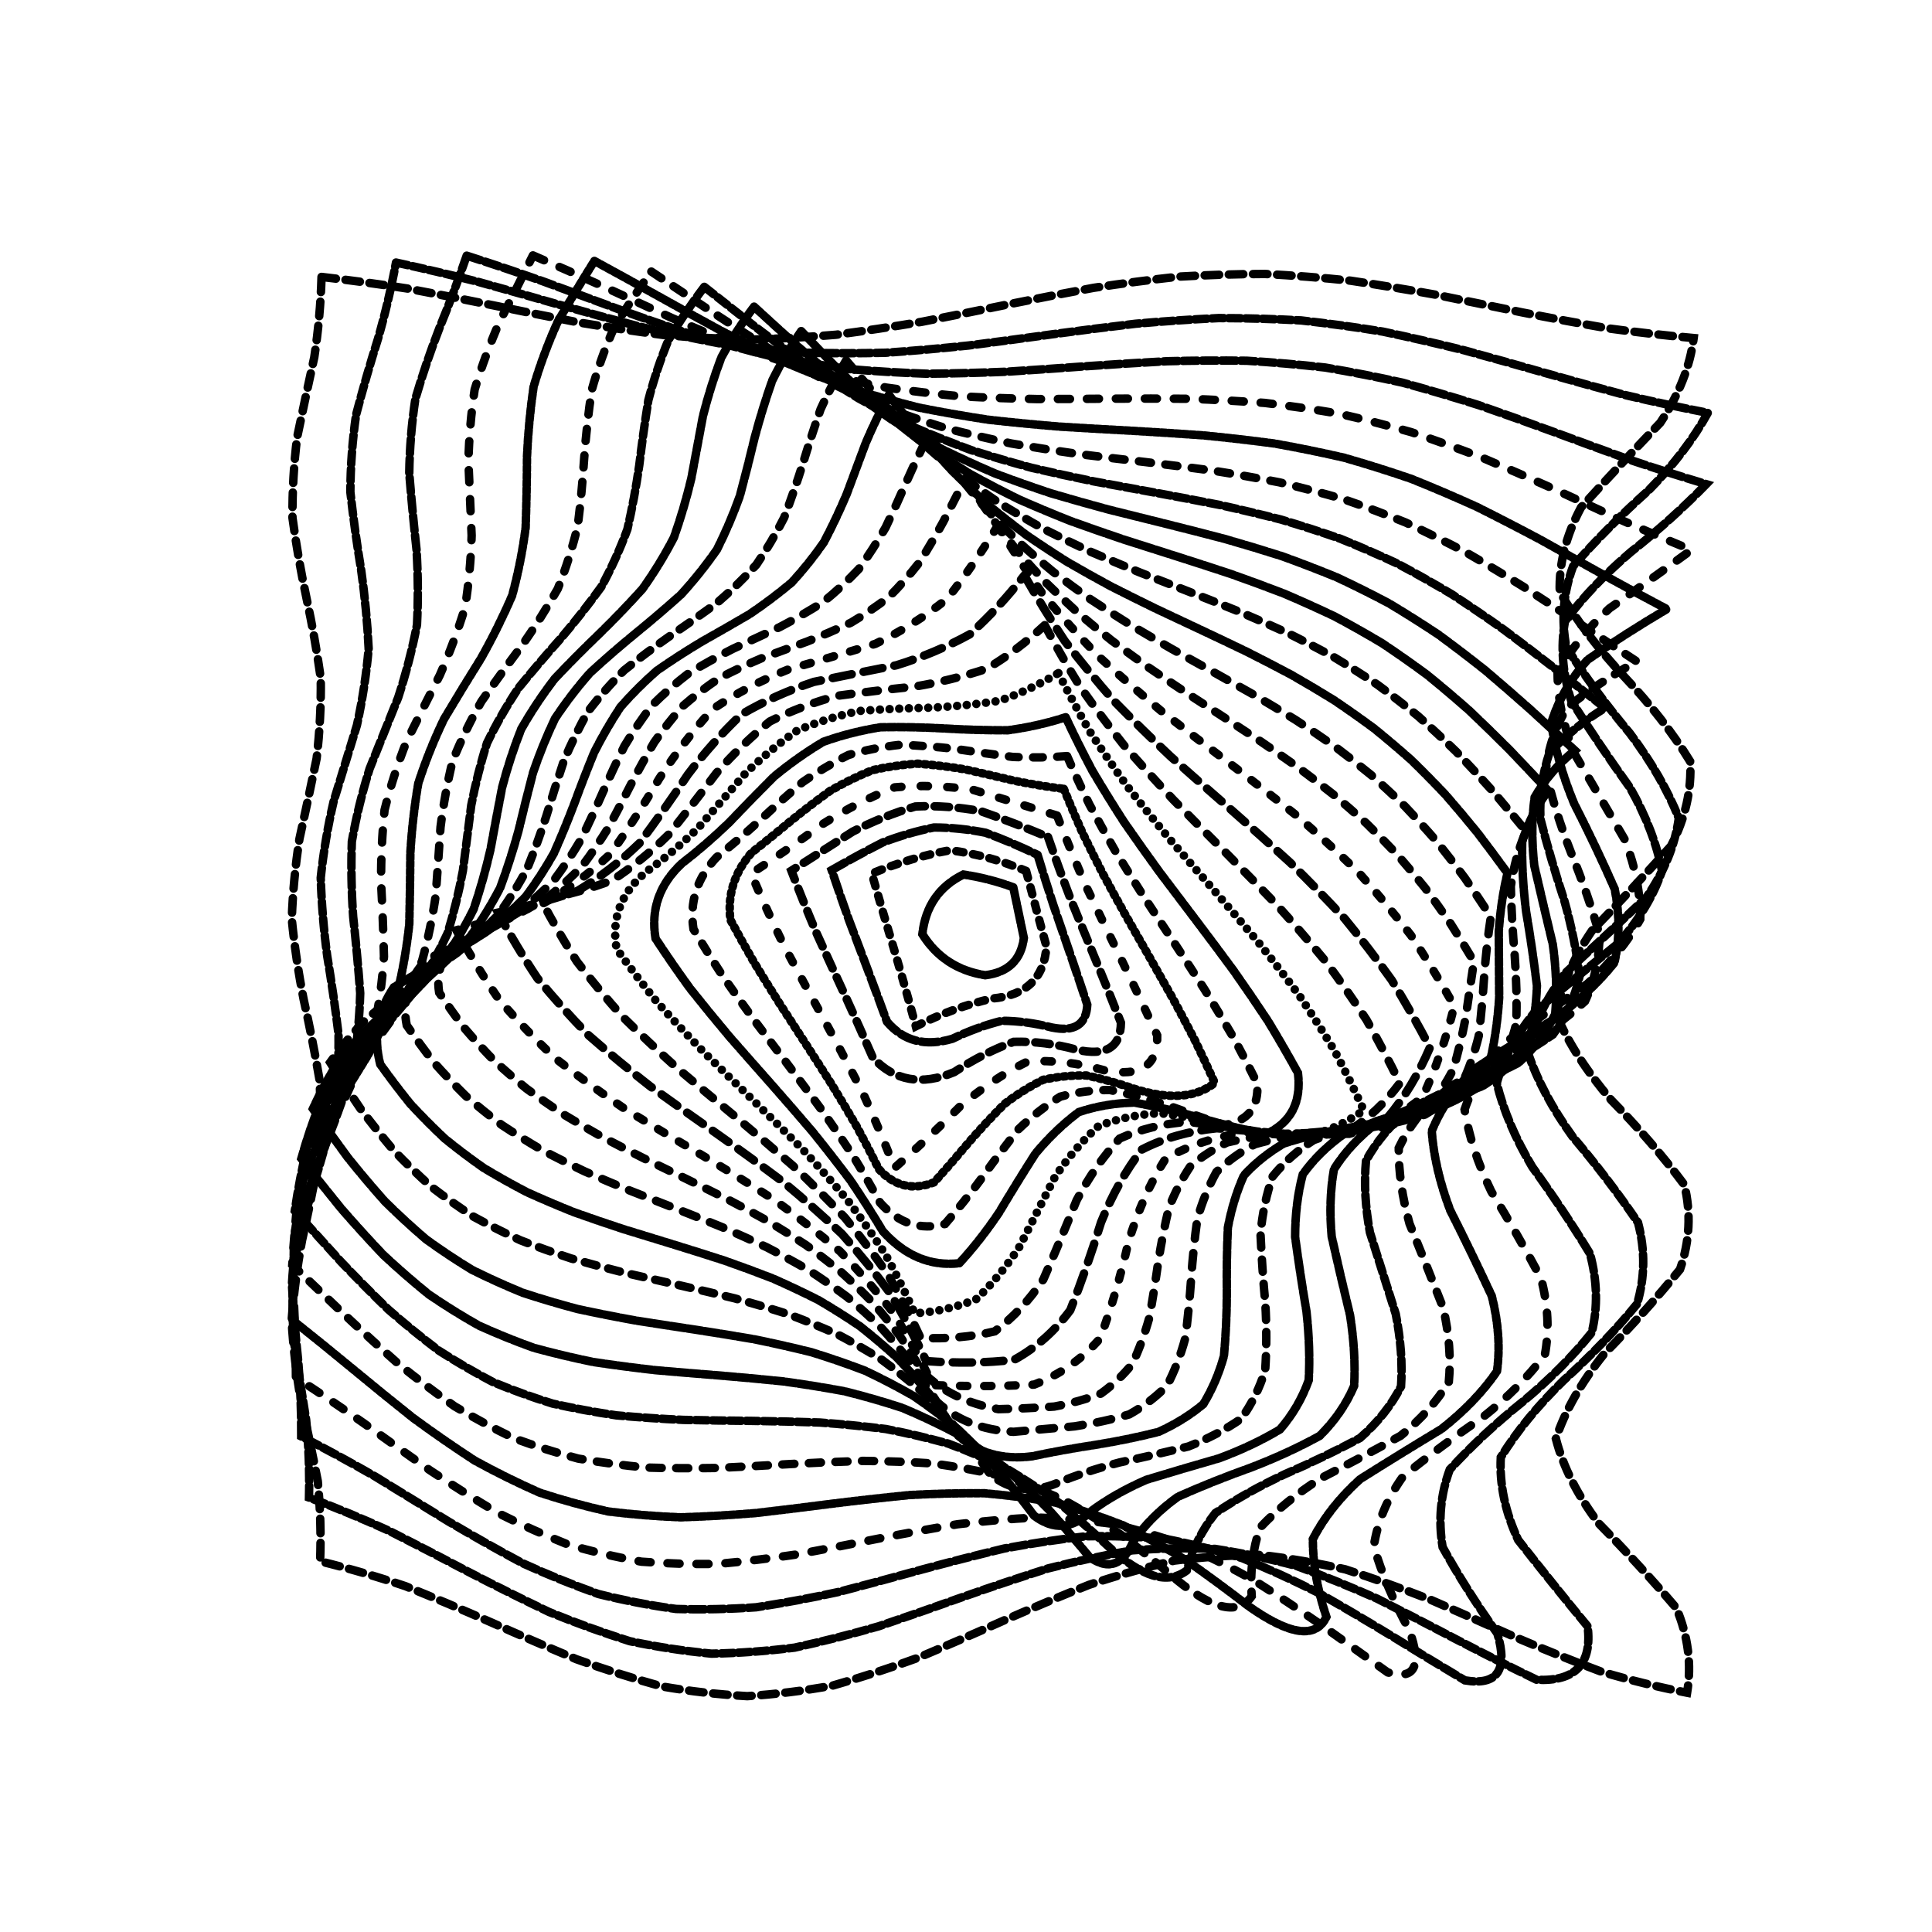 <svg xmlns="http://www.w3.org/2000/svg" version="1.1" xmlns:xlink="http://www.w3.org/1999/xlink" xmlns:svgjs="http://svgjs.dev/svgjs" viewBox="0 0 800 800"><defs><linearGradient x1="50%" y1="0%" x2="50%" y2="100%" id="ccchaos-grad"><stop stop-color="hsl(230, 55%, 50%)" stop-opacity="1" offset="0%"></stop><stop stop-color="hsl(230, 55%, 70%)" stop-opacity="1" offset="100%"></stop></linearGradient></defs><g stroke-width="3.5" stroke="url(#ccchaos-grad)" fill="none" stroke-linecap="round"><path d="M133.14 114.67Q150.89 116.7 168.65 119.47 186.4 122.79 204.16 126.42 221.91 130.09 239.67 133.53 257.42 136.5 275.18 138.77 292.93 140.19 310.69 140.65 328.45 140.1 346.2 138.61 363.96 136.26 381.71 133.25 399.47 129.77 417.22 126.09 434.98 122.48 452.73 119.2 470.49 116.49 488.24 114.54 506 113.5 523.75 113.44 541.51 114.37 559.27 116.23 577.02 118.86 594.78 122.09 612.53 125.68 630.29 129.36 648.04 132.87 665.8 135.96 683.55 138.38 701.31 139.98 699.11 157.51 687.5 175.04 670.68 192.57 654.69 210.1 645.29 227.63 645.86 245.16 656.2 262.69 672.59 280.22 689.12 297.75 699.85 315.27 700.91 332.8 691.92 350.33 676.12 367.86 659.19 385.39 647.23 402.92 644.55 420.45 652.11 437.98 667.18 455.51 684.35 473.04 697.43 490.57 701.71 508.1 695.66 525.63 681.45 543.15 664.19 560.68 650.1 578.21 644.26 595.74 648.76 613.27 661.98 630.8 679.17 648.33 694.14 665.86 701.49 683.39 698.59 700.92 680.9 697.48 663.21 692.26 645.52 685.64 627.83 678.09 610.14 670.17 592.46 662.46 574.77 655.51 557.08 649.84 539.39 645.86 521.7 643.86 504.01 643.98 486.32 646.21 468.63 650.4 450.95 656.24 433.26 663.29 415.57 671.06 397.88 678.96 380.19 686.43 362.5 692.92 344.81 697.96 327.12 701.18 309.43 702.34 291.75 701.36 274.06 698.32 256.37 693.43 238.68 687.05 220.99 679.64 203.3 671.75 185.61 663.95 167.92 656.81 150.24 650.85 132.55 646.51 133.18 629.89 131.58 613.27 128.33 596.65 124.61 580.03 121.74 563.41 120.76 546.79 122.03 530.17 125.08 513.55 128.83 496.93 131.91 480.31 133.22 463.69 132.3 447.07 129.46 430.45 125.73 413.83 122.46 397.21 120.82 380.59 121.41 363.97 124 347.35 127.67 330.73 131.1 314.11 133.05 297.49 132.82 280.87 130.49 264.25 126.91 247.63 123.35 231.01 121.11 214.39 120.98 197.77 123.02 181.15 126.49 164.53 130.14 147.91 132.66 131.29 133.14 114.67" stroke-dasharray="6 4" transform="rotate(0, 400, 400)" opacity="0.05"></path><path d="M144.04 126.07Q161.11 128.52 178.18 131.57 195.25 135.03 212.32 138.65 229.38 142.19 246.45 145.41 263.52 148.1 280.59 150.08 297.66 151.21 314.73 151.41 331.8 150.67 348.87 149.05 365.94 146.65 383.01 143.62 400.08 140.19 417.15 136.57 434.22 133.02 451.29 129.77 468.36 127.04 485.43 125.01 502.5 123.83 519.57 123.57 536.64 124.24 553.71 125.81 570.78 128.17 587.85 131.16 604.92 134.57 621.99 138.18 639.06 141.75 656.13 145.03 673.2 147.8 690.27 149.87 682.55 166.7 668.14 183.52 651.85 200.35 639.11 217.17 634.17 234 638.68 250.82 651.14 267.65 667.38 284.47 682 301.3 690.11 318.12 689 334.94 679.06 351.77 663.58 368.59 647.75 385.42 636.83 402.24 634.48 419.07 641.47 435.89 655.48 452.72 671.82 469.54 685.06 486.37 690.77 503.19 687.04 520.02 675.13 536.84 659 553.67 644.04 570.49 635.23 587.32 635.52 604.14 644.81 620.96 660 637.79 676.02 654.61 680.57 677.69 656.53 678.18 639.45 671.35 622.37 663.93 605.29 656.41 588.21 649.3 571.13 643.09 554.05 638.18 536.97 634.91 519.89 633.5 502.81 634.04 485.73 636.51 468.65 640.73 451.57 646.41 434.49 653.18 417.41 660.58 400.33 668.11 383.25 675.26 366.17 681.54 349.09 686.55 332.01 689.93 314.93 691.46 297.85 691.04 280.77 688.69 263.69 684.58 246.61 678.98 229.53 672.26 212.45 664.89 195.37 657.36 178.29 650.17 161.21 643.81 144.13 638.72 143.39 622.7 140.68 606.68 136.91 590.66 133.33 574.64 131.14 558.62 131.07 542.6 133.15 526.58 136.67 510.55 140.47 494.53 143.28 478.51 144.15 462.49 142.81 446.47 139.69 430.45 135.84 414.43 132.54 398.41 130.9 382.39 131.45 366.37 134.02 350.35 137.75 334.33 141.4 318.31 143.74 302.29 144 286.27 142.09 270.25 138.65 254.23 134.82 238.21 131.89 222.19 130.82 206.17 131.99 190.15 134.99 174.13 138.82 158.11 142.22 142.09 144.04 126.07" stroke-dasharray="5 2" transform="rotate(4.04, 400, 400)" opacity="0.09"></path><path d="M153.96 137.85Q170.26 140.64 186.56 143.89 202.85 147.39 219.15 150.93 235.44 154.29 251.74 157.26 268.03 159.65 284.33 161.32 300.63 162.16 316.92 162.12 333.22 161.2 349.51 159.46 365.81 157 382.11 153.99 398.4 150.6 414.7 147.05 430.99 143.56 447.29 140.35 463.58 137.61 479.88 135.52 496.18 134.2 512.47 133.74 528.77 134.17 545.06 135.45 561.36 137.52 577.65 140.24 593.95 143.44 610.25 146.92 626.54 150.47 642.84 153.87 659.13 156.9 675.43 159.37 663.75 175.49 648.45 191.6 634.24 207.71 625.5 223.82 624.93 239.93 632.7 256.04 646.41 272.15 661.85 288.27 674.25 304.38 679.79 320.49 676.77 336.6 666.11 352.71 651.11 368.82 636.37 384.94 626.46 401.05 624.41 417.16 630.86 433.27 643.82 449.38 659.31 465.49 672.54 481.6 679.44 497.72 677.88 513.83 668.35 529.94 653.77 546.05 638.65 562.16 627.64 578.27 624.14 594.38 629.22 610.5 641.31 626.61 656.7 642.72 666.55 664.39 646.08 663.83 629.71 656.98 613.33 649.82 596.96 642.8 580.58 636.35 564.21 630.87 547.83 626.7 531.46 624.11 515.08 623.25 498.71 624.18 482.33 626.83 465.96 631.06 449.58 636.58 433.21 643.06 416.83 650.1 400.46 657.25 384.08 664.08 367.71 670.16 351.33 675.11 334.96 678.62 318.58 680.47 302.21 680.56 285.83 678.86 269.46 675.5 253.08 670.68 236.71 664.69 220.33 657.92 203.96 650.78 187.58 643.71 171.21 637.16 154.83 631.53 152.74 616.1 149.19 600.67 145.27 585.24 142.19 569.82 140.9 554.39 141.79 538.96 144.6 523.53 148.45 508.11 152.16 492.68 154.59 477.25 154.98 461.82 153.23 446.4 149.86 430.97 145.91 415.54 142.61 400.11 140.97 384.69 141.49 369.26 144.02 353.83 147.77 338.4 151.59 322.98 154.3 307.55 155.07 292.12 153.66 276.69 150.5 261.27 146.57 245.84 143.08 230.41 141.1 214.98 141.25 199.56 143.47 184.13 147.09 168.7 150.99 153.27 153.96 137.85" stroke-dasharray="6 2" transform="rotate(8.08, 400, 400)" opacity="0.13"></path><path d="M162.89 149.97Q178.35 153.01 193.8 156.37 209.26 159.85 224.72 163.25 240.17 166.38 255.63 169.06 271.09 171.13 286.54 172.49 302 173.04 317.46 172.76 332.91 171.67 348.37 169.83 363.83 167.34 379.28 164.34 394.74 161.01 410.2 157.53 425.66 154.12 441.11 150.95 456.57 148.21 472.03 146.06 487.48 144.62 502.94 143.97 518.4 144.15 533.85 145.16 549.31 146.92 564.77 149.34 580.22 152.29 595.68 155.59 611.14 159.06 626.59 162.5 642.05 165.7 657.51 168.5 643.78 183.89 629.41 199.28 618.47 214.68 614.05 230.07 617.42 245.46 627.62 260.85 641.75 276.24 655.81 291.64 665.81 307.03 668.91 322.42 664.24 337.81 653.12 353.2 638.69 368.6 625.07 383.99 616.1 399.38 614.34 414.77 620.27 430.16 632.23 445.56 646.81 460.95 659.89 476.34 667.75 491.73 668.16 507.12 661.01 522.52 648.32 537.91 633.7 553.3 621.29 568.69 614.61 584.08 615.55 599.48 623.85 614.87 637.16 630.26 649.72 650.62 632.16 649.32 616.57 642.6 600.98 635.83 585.39 629.38 569.8 623.62 554.21 618.88 538.62 615.43 523.04 613.47 507.45 613.12 491.86 614.38 476.27 617.19 460.68 621.4 445.09 626.75 429.5 632.94 413.91 639.62 398.32 646.41 382.74 652.91 367.15 658.77 351.56 663.64 335.97 667.24 320.38 669.38 304.79 669.92 289.2 668.83 273.61 666.19 258.02 662.13 242.44 656.9 226.85 650.78 211.26 644.14 195.67 637.34 180.08 630.78 164.49 624.84 161.29 610 157.3 595.16 153.65 580.32 151.37 565.48 151.11 550.64 152.95 535.8 156.36 520.96 160.37 506.12 163.85 491.28 165.81 476.44 165.7 461.6 163.54 446.76 159.96 431.92 155.95 417.08 152.67 402.24 151.04 387.4 151.52 372.56 153.99 357.72 157.73 342.88 161.68 328.04 164.74 313.2 166.02 298.37 165.17 283.53 162.43 268.69 158.57 253.85 154.69 239.01 151.89 224.17 150.96 209.33 152.17 194.49 155.18 179.65 159.12 164.81 162.89 149.97" stroke-dasharray="5 7" transform="rotate(12.12, 400, 400)" opacity="0.16"></path><path d="M170.95 162.41Q185.53 165.61 200.11 168.98 214.7 172.36 229.28 175.56 243.86 178.42 258.45 180.78 273.03 182.53 287.61 183.57 302.2 183.85 316.78 183.35 331.36 182.1 345.95 180.16 360.53 177.65 375.11 174.68 389.7 171.41 404.28 168.01 418.87 164.67 433.45 161.56 448.03 158.83 462.62 156.63 477.2 155.08 491.78 154.26 506.37 154.21 520.95 154.93 535.53 156.39 550.12 158.5 564.7 161.17 579.28 164.24 593.87 167.56 608.45 170.96 623.03 174.26 637.62 177.28 623.83 191.94 611.91 206.61 604.96 221.28 604.77 235.95 611.4 250.62 623.13 265.29 636.9 279.96 649.14 294.63 656.66 309.29 657.5 323.96 651.46 338.63 640.09 353.3 626.36 367.97 613.83 382.64 605.77 397.31 604.26 411.98 609.71 426.65 620.69 441.31 634.35 455.98 647.14 470.65 655.73 485.32 657.89 499.99 653.05 514.66 642.48 529.33 628.92 544 615.9 558.66 606.81 573.33 604 588 608.22 602.67 618.35 617.34 615.89 632.39 586.01 621.99 571.27 616.17 556.52 611.13 541.78 607.12 527.03 604.36 512.28 602.99 497.54 603.09 482.79 604.65 468.04 607.58 453.3 611.74 438.55 616.91 423.81 622.81 409.06 629.14 394.31 635.57 379.57 641.75 364.82 647.38 350.08 652.15 335.33 655.81 320.58 658.18 305.84 659.12 291.09 658.59 276.35 656.62 261.6 653.31 246.85 648.84 232.11 643.43 217.36 637.37 202.62 630.97 187.87 624.58 173.12 618.53 169.23 604.27 165.27 590.02 162.28 575.76 161.03 561.51 161.86 547.26 164.54 533 168.38 518.75 172.38 504.5 175.5 490.24 176.93 475.99 176.29 461.74 173.76 447.48 169.99 433.23 165.96 418.98 162.72 404.72 161.11 390.47 161.55 376.21 163.93 361.96 167.63 347.71 171.68 333.45 175.03 319.2 176.81 304.95 176.56 290.69 174.35 276.44 170.74 262.19 166.68 247.93 163.22 233.68 161.26 219.43 161.32 205.17 163.37 190.92 166.88 176.66 170.95 162.41" stroke-dasharray="2 1" transform="rotate(16.16, 400, 400)" opacity="0.20"></path><path d="M178.43 175.13Q192.14 178.38 205.84 181.69 219.55 184.89 233.26 187.84 246.97 190.38 260.68 192.41 274.39 193.83 288.1 194.56 301.81 194.57 315.52 193.87 329.22 192.47 342.93 190.46 356.64 187.93 370.35 185 384.06 181.8 397.77 178.49 411.48 175.24 425.19 172.18 438.9 169.47 452.61 167.24 466.31 165.6 480.02 164.61 493.73 164.34 507.44 164.79 521.15 165.94 534.86 167.73 548.57 170.09 562.28 172.89 575.99 176.01 589.69 179.3 603.4 182.59 617.11 185.74 605.05 199.68 596.65 213.63 593.91 227.57 597.49 241.52 606.52 255.46 618.88 269.4 631.61 283.35 641.71 297.29 646.77 311.24 645.59 325.18 638.46 339.13 627.06 353.07 614.1 367.02 602.66 380.96 595.45 394.9 594.19 408.85 599.17 422.79 609.22 436.74 621.94 450.68 634.32 464.63 643.41 478.57 647.07 492.52 644.42 506.46 636.08 520.4 624.05 534.35 611.18 548.29 600.51 562.24 594.59 576.18 594.82 590.13 601.14 604.07 597.47 618.1 569.47 608.37 555.6 603.22 541.72 598.9 527.84 595.6 513.97 593.49 500.09 592.67 486.21 593.17 472.33 594.97 458.46 598 444.58 602.09 430.7 607.06 416.83 612.67 402.95 618.66 389.07 624.73 375.19 630.6 361.32 635.99 347.44 640.64 333.56 644.33 319.69 646.88 305.81 648.18 291.93 648.16 278.05 646.81 264.18 644.22 250.3 640.49 236.42 635.81 222.54 630.4 208.67 624.52 194.79 618.45 180.91 612.47 176.83 598.8 173.38 585.14 171.38 571.47 171.31 557.8 173.18 544.14 176.55 530.47 180.62 516.8 184.42 503.13 187.05 489.47 187.89 475.8 186.74 462.13 183.86 448.47 179.95 434.8 175.93 421.13 172.76 407.46 171.18 393.8 171.58 380.13 173.86 366.46 177.47 352.8 181.57 339.13 185.17 325.46 187.43 311.8 187.8 298.13 186.2 284.46 183.01 270.79 178.98 257.13 175.08 243.46 172.22 229.79 171.1 216.13 171.96 202.46 174.61 188.79 178.43 175.13" stroke-dasharray="5 6" transform="rotate(20.2, 400, 400)" opacity="0.24"></path><path d="M185.74 188.06Q198.6 191.27 211.47 194.43 224.33 197.4 237.2 200.05 250.06 202.26 262.92 203.94 275.79 205.02 288.65 205.45 301.52 205.21 314.38 204.32 327.25 202.8 340.11 200.73 352.97 198.2 365.84 195.31 378.7 192.19 391.57 188.97 404.43 185.81 417.29 182.82 430.16 180.14 443.02 177.89 455.89 176.16 468.75 175.03 481.62 174.55 494.48 174.73 507.34 175.58 520.21 177.05 533.07 179.08 545.94 181.58 558.8 184.44 571.67 187.55 584.53 190.76 597.39 193.94 588.4 207.16 584.06 220.38 585.31 233.6 591.89 246.82 602.38 260.04 614.51 273.26 625.66 286.48 633.44 299.71 636.16 312.93 633.23 326.15 625.29 339.37 614.05 352.59 601.94 365.81 591.56 379.03 585.16 392.25 584.12 405.48 588.66 418.7 597.8 431.92 609.58 445.14 621.44 458.36 630.83 471.58 635.73 484.8 635.08 498.02 629.01 511.25 618.85 524.47 606.77 537.69 595.39 550.91 587.16 564.13 583.85 577.35 586.19 590.57 579.13 603.84 552.6 595.01 539.59 590.55 526.57 586.94 513.56 584.32 500.54 582.82 487.53 582.49 474.51 583.35 461.5 585.36 448.48 588.44 435.47 592.44 422.45 597.21 409.44 602.53 396.43 608.18 383.41 613.9 370.4 619.45 357.38 624.6 344.37 629.11 331.35 632.8 318.34 635.5 305.32 637.1 292.31 637.52 279.29 636.76 266.28 634.83 253.27 631.84 240.25 627.89 227.24 623.18 214.22 617.89 201.21 612.27 188.19 606.54 184.48 593.46 181.95 580.39 181.16 567.31 182.28 554.23 185.06 541.15 188.9 528.08 192.98 515 196.42 501.92 198.47 488.84 198.69 475.77 197.03 462.69 193.86 449.61 189.85 436.53 185.88 423.45 182.79 410.38 181.25 397.3 181.61 384.22 183.77 371.14 187.27 358.07 191.37 344.99 195.16 331.91 197.84 318.83 198.83 305.76 197.91 292.68 195.29 279.6 191.52 266.52 187.42 253.44 183.88 240.37 181.66 227.29 181.23 214.21 182.7 201.13 185.74 188.06" stroke-dasharray="5 2" transform="rotate(24.24, 400, 400)" opacity="0.28"></path><path d="M193.36 201.14Q205.44 204.22 217.51 207.16 229.58 209.84 241.66 212.16 253.73 214.01 265.8 215.34 277.88 216.1 289.95 216.24 302.02 215.76 314.1 214.69 326.17 213.07 338.24 210.96 350.32 208.43 362.39 205.6 374.46 202.57 386.53 199.45 398.61 196.38 410.68 193.47 422.75 190.83 434.83 188.57 446.9 186.78 458.97 185.52 471.05 184.84 483.12 184.78 495.19 185.33 507.27 186.47 519.34 188.16 531.41 190.33 543.49 192.9 555.56 195.77 567.63 198.81 579.7 201.93 574.55 214.43 574.27 226.93 578.9 239.43 587.55 251.93 598.53 264.44 609.7 276.94 618.88 289.44 624.28 301.94 624.84 314.44 620.46 326.94 611.99 339.44 601.09 351.95 589.87 364.45 580.53 376.95 574.89 389.45 574.05 401.95 578.17 414.45 586.45 426.95 597.28 439.45 608.53 451.96 618.03 464.46 623.91 476.96 625.03 489.46 621.16 501.96 613.08 514.46 602.34 526.96 591.05 539.47 581.4 551.97 575.29 564.47 573.89 576.97 575.35 593.03 561.01 591.32 548.83 586.37 536.64 581.94 524.45 578.19 512.27 575.27 500.08 573.29 487.89 572.34 475.71 572.45 463.52 573.62 451.33 575.79 439.15 578.9 426.96 582.8 414.77 587.36 402.58 592.39 390.4 597.7 378.21 603.08 366.02 608.32 353.84 613.21 341.65 617.57 329.46 621.22 317.28 624.03 305.09 625.87 292.9 626.69 280.72 626.45 268.53 625.15 256.34 622.85 244.16 619.64 231.97 615.64 219.78 611.02 207.6 605.94 195.41 600.61 192.57 588.13 191.27 575.64 191.77 563.16 193.98 550.68 197.45 538.19 201.52 525.71 205.39 513.23 208.3 500.74 209.69 488.26 209.29 475.78 207.17 463.29 203.75 450.81 199.7 438.33 195.8 425.84 192.81 413.36 191.33 400.88 191.63 388.39 193.66 375.91 197.03 363.42 201.07 350.94 205 338.46 208.05 325.97 209.63 313.49 209.42 301.01 207.48 288.52 204.17 276.04 200.15 263.56 196.19 251.07 193.07 238.59 191.4 226.11 191.51 213.62 193.36 201.14" stroke-dasharray="4 1" transform="rotate(28.28, 400, 400)" opacity="0.32"></path><path d="M201.78 214.31Q213.13 217.18 224.48 219.83 235.83 222.18 247.18 224.13 258.53 225.63 269.88 226.61 281.23 227.04 292.58 226.91 303.93 226.22 315.28 225 326.63 223.29 337.98 221.15 349.32 218.65 360.67 215.88 372.02 212.94 383.37 209.94 394.72 206.97 406.07 204.14 417.42 201.55 428.77 199.29 440.12 197.45 451.47 196.07 462.82 195.22 474.17 194.93 485.52 195.2 496.87 196.02 508.22 197.36 519.57 199.19 530.92 201.43 542.27 204 553.62 206.82 564.97 209.78 563.83 221.57 567.11 233.36 574.23 245.14 583.93 256.93 594.52 268.72 604.15 280.5 611.11 292.29 614.2 304.08 612.87 315.86 607.35 327.65 598.61 339.44 588.19 351.22 577.91 363.01 569.57 374.8 564.64 386.58 563.98 398.37 567.7 410.16 575.16 421.95 585.05 433.73 595.63 445.52 605.04 457.31 611.64 469.09 614.27 480.88 612.47 492.67 606.55 504.45 597.55 516.24 587.05 528.03 576.9 539.81 568.86 551.6 564.36 563.39 560.55 578.58 545.51 577.27 534.1 572.95 522.68 569.2 511.27 566.14 499.85 563.89 488.44 562.51 477.02 562.06 465.61 562.56 454.19 563.98 442.78 566.28 431.36 569.38 419.95 573.16 408.53 577.5 397.12 582.24 385.71 587.22 374.29 592.26 362.88 597.19 351.46 601.82 340.05 606.01 328.63 609.61 317.22 612.48 305.8 614.52 294.39 615.68 282.97 615.89 271.56 615.17 260.14 613.53 248.73 611.02 237.32 607.75 225.9 603.81 214.49 599.36 203.07 594.55 201.47 582.66 201.54 570.78 203.27 558.9 206.35 547.02 210.25 535.13 214.28 523.25 217.73 511.37 220 499.49 220.69 487.6 219.68 475.72 217.15 463.84 213.54 451.96 209.48 440.07 205.69 428.19 202.83 416.31 201.4 404.43 201.65 392.54 203.54 380.66 206.74 368.78 210.69 356.9 214.68 345.01 218.04 333.13 220.15 321.25 220.66 309.37 219.48 297.48 216.81 285.6 213.12 273.72 209.05 261.84 205.33 249.95 202.6 238.07 201.34 226.19 201.78 214.31" stroke-dasharray="6 1" transform="rotate(32.32, 400, 400)" opacity="0.35"></path><path d="M211.37 227.48Q222.07 230.07 232.77 232.39 243.46 234.37 254.16 235.95 264.86 237.08 275.56 237.72 286.25 237.85 296.95 237.47 307.65 236.59 318.34 235.24 329.04 233.46 339.74 231.3 350.43 228.84 361.13 226.15 371.83 223.31 382.52 220.42 393.22 217.55 403.92 214.82 414.61 212.29 425.31 210.05 436.01 208.17 446.7 206.7 457.4 205.7 468.1 205.19 478.79 205.19 489.49 205.7 500.19 206.71 510.88 208.18 521.58 210.06 532.28 212.3 542.98 214.83 553.67 217.57 556.16 228.65 562.15 239.73 570.7 250.81 580.47 261.89 589.93 272.97 597.6 284.04 602.28 295.12 603.23 306.2 600.3 317.28 593.96 328.36 585.19 339.44 575.38 350.52 566.05 361.6 558.68 372.68 554.4 383.76 553.91 394.84 557.26 405.92 563.94 417 572.9 428.08 582.74 439.15 591.91 450.23 598.98 461.31 602.84 472.39 602.89 483.47 599.11 494.55 592.11 505.63 582.97 516.71 573.13 527.79 564.13 538.87 557.38 549.95 548.79 564.34 532.93 563.54 522.22 559.89 511.51 556.82 500.8 554.44 490.09 552.8 479.38 551.97 468.67 551.97 457.96 552.79 447.25 554.43 436.54 556.81 425.84 559.87 415.13 563.52 404.42 567.63 393.71 572.08 383 576.74 372.29 581.45 361.58 586.06 350.87 590.44 340.16 594.45 329.45 597.96 318.74 600.85 308.03 603.05 297.32 604.48 286.61 605.1 275.91 604.89 265.2 603.85 254.49 602.02 243.78 599.45 233.07 596.22 222.36 592.45 211.65 588.23 211.48 576.96 212.89 565.68 215.64 554.41 219.31 543.14 223.32 531.86 227.05 520.59 229.9 509.32 231.44 498.04 231.42 486.77 229.85 475.5 226.96 464.22 223.22 452.95 219.21 441.68 215.56 430.4 212.84 419.13 211.47 407.86 211.67 396.58 213.41 385.31 216.42 374.03 220.23 362.76 224.23 351.49 227.8 340.21 230.39 328.94 231.58 317.67 231.19 306.39 229.29 295.12 226.16 283.85 222.3 272.57 218.32 261.3 214.83 250.03 212.39 238.75 211.37 227.48" stroke-dasharray="5 5" transform="rotate(36.36, 400, 400)" opacity="0.39"></path><path d="M222.39 240.58Q232.5 242.83 242.61 244.78 252.71 246.38 262.82 247.58 272.93 248.34 283.03 248.66 293.14 248.51 303.25 247.9 313.35 246.86 323.46 245.4 333.57 243.57 343.67 241.42 353.78 239 363.89 236.4 373.99 233.67 384.1 230.9 394.21 228.15 404.31 225.51 414.42 223.06 424.53 220.84 434.63 218.94 444.74 217.4 454.85 216.27 464.95 215.57 475.06 215.33 485.17 215.54 495.27 216.22 505.38 217.33 515.49 218.85 525.59 220.73 535.7 222.92 545.81 225.37 551.09 235.75 558.73 246.13 567.65 256.51 576.62 266.89 584.39 277.27 589.89 287.65 592.34 298.03 591.4 308.41 587.22 318.79 580.36 329.17 571.78 339.55 562.68 349.93 554.32 360.31 547.85 370.69 544.19 381.07 543.83 391.45 546.84 401.83 552.78 412.21 560.84 422.59 569.89 432.97 578.68 443.35 585.99 453.73 590.79 464.11 592.42 474.49 590.66 484.87 585.75 495.25 578.38 505.63 569.55 516.01 560.52 526.39 552.52 536.77 540.19 550.4 523.64 550.2 513.57 547.23 503.5 544.83 493.43 543.07 483.36 542.01 473.29 541.67 463.22 542.05 453.15 543.16 443.08 544.95 433.01 547.38 422.94 550.38 412.87 553.87 402.79 557.76 392.72 561.92 382.65 566.26 372.58 570.64 362.51 574.95 352.44 579.07 342.37 582.88 332.3 586.27 322.23 589.16 312.16 591.47 302.09 593.12 292.02 594.08 281.95 594.31 271.87 593.82 261.8 592.61 251.73 590.71 241.66 588.19 227.18 578 225.3 560.24 228.76 549.59 232.67 538.93 236.49 528.28 239.68 517.62 241.8 506.97 242.56 496.31 241.86 485.65 239.78 475 236.62 464.34 232.82 453.69 228.9 443.03 225.41 432.38 222.84 421.72 221.54 411.07 221.69 400.41 223.28 389.76 226.08 379.1 229.7 368.44 233.63 357.79 237.34 347.13 240.31 336.48 242.12 325.82 242.53 315.17 241.47 304.51 239.09 293.86 235.73 283.2 231.85 272.55 227.99 261.89 224.68 251.23 222.39 240.58" stroke-dasharray="3 1" transform="rotate(40.4, 400, 400)" opacity="0.43"></path><path d="M234.88 253.53Q244.45 255.4 254.01 256.96 263.57 258.16 273.13 258.99 282.7 259.41 292.26 259.42 301.82 259.02 311.38 258.21 320.95 257.03 330.51 255.48 340.07 253.62 349.64 251.5 359.2 249.15 368.76 246.64 378.32 244.02 387.89 241.38 397.45 238.75 407.01 236.22 416.58 233.85 426.14 231.68 435.7 229.77 445.26 228.18 454.83 226.94 464.39 226.07 473.95 225.61 483.52 225.55 493.08 225.91 502.64 226.67 512.2 227.82 521.77 229.33 531.33 231.15 540.89 233.26 547.87 242.95 556.03 252.64 564.37 262.33 571.87 272.02 577.61 281.71 580.88 291.4 581.3 301.08 578.81 310.77 573.7 320.46 566.62 330.15 558.42 339.84 550.1 349.53 542.69 359.22 537.09 368.91 533.99 378.6 533.76 388.29 536.44 397.98 541.69 407.67 548.87 417.36 557.11 427.05 565.4 436.74 572.72 446.43 578.17 456.12 581.1 465.81 581.14 475.5 578.29 485.19 572.89 494.88 565.61 504.57 557.34 514.26 549.09 523.95 534.46 536.87 517.57 537.3 508.08 534.99 498.59 533.23 489.1 532.06 479.61 531.51 470.12 531.59 460.63 532.31 451.14 533.63 441.65 535.54 432.17 537.99 422.68 540.91 413.19 544.23 403.7 547.88 394.21 551.76 384.72 555.78 375.23 559.84 365.74 563.85 356.25 567.7 346.76 571.3 337.27 574.56 327.78 577.41 318.29 579.78 308.8 581.6 299.32 582.83 289.83 583.45 280.34 583.44 270.85 582.79 261.36 581.52 251.87 579.68 238.85 570.84 238.64 554.36 242.42 544.33 246.22 534.3 249.56 524.28 252.03 514.25 253.34 504.22 253.32 494.19 251.98 484.16 249.47 474.14 246.12 464.11 242.32 454.08 238.54 444.05 235.25 434.03 232.84 424 231.61 413.97 231.72 403.94 233.14 393.92 235.71 383.89 239.11 373.86 242.92 363.83 246.68 353.8 249.93 343.78 252.27 333.75 253.41 323.72 253.22 313.69 251.72 303.67 249.09 293.64 245.65 283.61 241.82 273.58 238.08 263.55 234.88 253.53" stroke-dasharray="6 6" transform="rotate(44.44, 400, 400)" opacity="0.47"></path><path d="M248.66 266.25Q257.7 267.72 266.74 268.87 275.79 269.69 284.83 270.16 293.88 270.26 302.92 269.99 311.96 269.37 321.01 268.39 330.05 267.09 339.09 265.49 348.14 263.63 357.18 261.54 366.23 259.27 375.27 256.86 384.31 254.37 393.36 251.86 402.4 249.36 411.44 246.95 420.49 244.66 429.53 242.55 438.58 240.66 447.62 239.04 456.66 237.7 465.71 236.7 474.75 236.04 483.79 235.74 492.84 235.81 501.88 236.24 510.93 237.03 519.97 238.15 529.01 239.59 538.06 241.32 545.56 250.33 553.22 259.34 560.21 268.35 565.79 277.35 569.37 286.36 570.56 295.37 569.23 304.38 565.54 313.39 559.86 322.4 552.81 331.41 545.14 340.42 537.67 349.43 531.19 358.44 526.4 367.44 523.81 376.45 523.69 385.46 526.06 394.47 530.66 403.48 537 412.49 544.41 421.5 552.1 430.51 559.24 439.52 565.08 448.53 568.98 457.53 570.54 466.54 569.59 475.55 566.22 484.56 560.81 493.57 553.92 502.58 546.29 511.59 530.93 523.82 514.17 524.89 505.22 523.21 496.28 522.04 487.33 521.4 478.38 521.3 469.43 521.74 460.49 522.73 451.54 524.22 442.59 526.2 433.64 528.63 424.7 531.44 415.75 534.58 406.8 537.99 397.85 541.59 388.91 545.3 379.96 549.05 371.01 552.75 362.07 556.33 353.12 559.72 344.17 562.83 335.22 565.61 326.28 567.99 317.33 569.93 308.38 571.38 299.43 572.31 290.49 572.71 281.54 572.56 272.59 571.86 263.64 570.64 251.84 563.13 252.65 547.95 256.36 538.56 259.7 529.17 262.33 519.78 263.96 510.39 264.42 501 263.67 491.61 261.77 482.22 258.94 472.83 255.47 463.44 251.74 454.05 248.15 444.66 245.07 435.27 242.83 425.88 241.68 416.49 241.74 407.1 243 397.71 245.33 388.32 248.47 378.93 252.1 369.54 255.82 360.15 259.24 350.76 261.99 341.37 263.79 331.98 264.43 322.59 263.85 313.2 262.12 303.81 259.41 294.42 256.01 285.03 252.3 275.64 248.66 266.25" stroke-dasharray="5 6" transform="rotate(48.48, 400, 400)" opacity="0.51"></path><path d="M263.33 278.66Q280.38 280.48 297.43 281.07 314.49 280.37 331.54 278.45 348.59 275.43 365.64 271.54 382.7 267.07 399.75 262.34 416.8 257.69 433.85 253.46 450.91 249.97 467.96 247.46 485.01 246.12 502.06 246.05 519.12 247.25 536.17 249.63 549.47 266.31 558.09 282.98 558.94 299.66 551.71 316.33 539.01 333.01 525.39 349.68 515.78 366.36 513.62 383.04 519.7 399.71 531.82 416.39 545.63 433.06 556.15 449.74 559.59 466.41 554.72 483.09 543.29 499.76 529.41 516.44 512.57 512.99 495.72 511.25 478.87 511.36 462.03 513.3 445.18 516.92 428.33 521.98 411.48 528.09 394.64 534.82 377.79 541.67 360.94 548.14 344.1 553.76 327.25 558.12 310.4 560.91 293.56 561.92 276.71 561.07 259.86 558.43 266.98 540.95 272.85 523.46 275.35 505.98 273.58 488.49 268.18 471 261.1 453.52 254.87 436.03 251.76 418.55 252.86 401.06 257.8 383.58 264.78 366.09 271.31 348.6 275.01 331.12 274.58 313.63 270.15 296.15 263.33 278.66" stroke-dasharray="3 7" transform="rotate(52.52, 400, 400)" opacity="0.54"></path><path d="M278.34 290.71Q294.32 291.76 310.3 291.71 326.28 290.55 342.26 288.37 358.24 285.29 374.22 281.51 390.2 277.27 406.18 272.82 422.15 268.44 438.13 264.41 454.11 260.97 470.09 258.35 486.07 256.69 502.05 256.12 518.03 256.65 534.01 258.27 544.1 273.62 548.61 288.97 546.15 304.32 537.48 319.67 525.27 335.02 513.29 350.37 505.21 365.73 503.55 381.08 508.8 396.43 519.35 411.78 531.95 427.13 542.71 442.48 548.32 457.84 547.06 473.19 539.3 488.54 527.44 503.89 511.65 501.62 495.86 500.87 480.07 501.68 464.28 504.01 448.49 507.7 432.69 512.52 416.9 518.19 401.11 524.34 385.32 530.59 369.53 536.56 353.74 541.87 337.95 546.19 322.15 549.26 306.36 550.88 290.57 550.96 274.78 549.48 281.21 533.31 285.41 517.13 286.1 500.96 283.05 484.79 277.22 468.61 270.39 452.44 264.67 436.27 261.83 420.09 262.73 403.92 267.11 387.75 273.6 371.57 280.22 355.4 284.92 339.23 286.25 323.05 283.81 306.88 278.34 290.71" stroke-dasharray="8 5" transform="rotate(56.56, 400, 400)" opacity="0.58"></path><path d="M293.04 302.32Q307.88 302.66 322.72 302.05 337.56 300.53 352.39 298.16 367.23 295.08 382.07 291.45 396.91 287.45 411.74 283.3 426.58 279.21 441.42 275.39 456.25 272.06 471.09 269.37 485.93 267.47 500.77 266.47 515.6 266.41 530.44 267.29 536.63 281.33 537.33 295.38 532.35 309.42 522.99 323.47 511.67 337.51 501.36 351.56 494.71 365.6 493.48 379.65 497.96 393.69 507.01 407.73 518.26 421.78 528.8 435.82 535.87 449.87 537.65 463.91 533.66 477.96 524.95 492 510.26 490.8 495.57 490.88 480.88 492.26 466.19 494.84 451.5 498.51 436.81 503.07 422.12 508.27 407.43 513.86 392.74 519.53 378.05 524.98 363.36 529.95 348.67 534.15 333.98 537.38 319.29 539.47 304.6 540.3 289.91 539.84 294.89 524.99 297.17 510.15 296.15 495.3 292.1 480.46 286.08 465.61 279.64 450.77 274.47 435.93 271.9 421.08 272.61 406.24 276.41 391.39 282.31 376.55 288.78 361.7 294.14 346.86 296.99 332.01 296.59 317.17 293.04 302.32" stroke-dasharray="5 6" transform="rotate(60.6, 400, 400)" opacity="0.62"></path><path d="M306.8 313.47Q320.41 313.18 334.02 312.11 347.63 310.3 361.24 307.82 374.85 304.8 388.46 301.34 402.07 297.62 415.68 293.78 429.29 289.99 442.9 286.42 456.51 283.22 470.12 280.53 483.73 278.46 497.34 277.11 510.95 276.53 524.56 276.76 526.83 289.51 524.38 302.26 517.76 315.01 508.38 327.77 498.27 340.52 489.61 353.27 484.27 366.02 483.4 378.78 487.19 391.53 494.82 404.28 504.65 417.03 514.54 429.79 522.38 442.54 526.47 455.29 525.93 468.04 520.86 480.8 507.35 480.5 493.83 481.27 480.31 483.06 466.79 485.8 453.27 489.37 439.75 493.61 426.23 498.35 412.72 503.38 399.2 508.47 385.68 513.42 372.16 518 358.64 522.02 345.12 525.3 331.6 527.7 312.85 522.56 307.95 502.5 305.48 489 300.76 475.49 294.78 461.99 288.86 448.49 284.26 434.99 281.97 421.49 282.5 407.98 285.72 394.48 290.94 380.98 297.04 367.48 302.69 353.97 306.69 340.47 308.16 326.97 306.8 313.47" stroke-dasharray="0 4" transform="rotate(64.64, 400, 400)" opacity="0.66"></path><path d="M319.05 324.1Q331.35 323.3 343.64 321.87 355.94 319.87 368.24 317.36 380.54 314.44 392.84 311.21 405.13 307.77 417.43 304.26 429.73 300.78 442.03 297.48 454.33 294.45 466.62 291.81 478.92 289.65 491.22 288.05 509.1 292.62 510.02 309.66 502.63 321.13 493.81 332.6 485.12 344.08 478.06 355.55 473.89 367.02 473.33 378.5 476.48 389.97 482.8 401.44 491.16 412.91 500.1 424.39 508.07 435.86 513.65 447.33 508.98 464.76 489.82 472 477.56 474.07 465.29 476.85 453.03 480.26 440.76 484.16 428.5 488.42 416.23 492.9 403.97 497.43 391.7 501.86 379.44 506.03 367.18 509.8 354.91 513.03 342.65 515.61 324.73 511.89 317.67 494.19 314.12 482.04 309.06 469.89 303.37 457.74 298.06 445.59 294.05 433.44 292.04 421.29 292.4 409.15 295.05 397 299.53 384.85 305.06 372.7 310.67 360.55 315.36 348.4 318.33 336.25 319.05 324.1" stroke-dasharray="3 1" transform="rotate(68.68, 400, 400)" opacity="0.70"></path><path d="M329.44 334.21Q340.36 333.01 351.27 331.34 362.19 329.24 373.1 326.78 384.02 324.02 394.93 321.04 405.85 317.91 416.76 314.74 427.68 311.59 438.59 308.57 449.51 305.76 460.42 303.23 471.34 301.05 482.25 299.29 496.83 302.69 494.61 317.59 487.25 327.8 479.43 338 472.26 348.2 466.71 358.41 463.57 368.61 463.26 378.81 465.84 389.01 470.94 399.22 477.85 409.42 485.62 419.62 493.17 429.82 499.43 440.03 498.79 455.83 483.09 463.06 472.16 465.27 461.23 468 450.29 471.17 439.36 474.7 428.43 478.48 417.49 482.42 406.56 486.4 395.63 490.31 384.7 494.05 373.76 497.51 362.83 500.6 351.9 503.22 335.03 500.67 326.33 485.24 322.13 474.45 317.09 463.66 311.88 452.88 307.25 442.09 303.84 431.3 302.11 420.51 302.32 409.72 304.42 398.94 308.14 388.15 312.94 377.36 318.17 366.57 323.1 355.78 327.04 345 329.44 334.21" stroke-dasharray="4 6" transform="rotate(72.72, 400, 400)" opacity="0.73"></path><path d="M337.88 343.78Q347.36 342.32 356.85 340.52 366.34 338.43 375.82 336.08 385.31 333.53 394.79 330.83 404.28 328.04 413.76 325.22 423.25 322.42 432.74 319.71 442.22 317.14 451.71 314.77 461.19 312.65 470.68 310.83 477.16 324.13 465.37 343.96 459.73 352.9 455.55 361.84 453.29 370.77 453.19 379.71 455.25 388.65 459.26 397.59 464.79 406.53 471.25 415.47 477.94 424.4 484.17 433.34 486.18 447.44 473.57 454.41 464.03 456.64 454.49 459.22 444.95 462.1 435.41 465.23 425.86 468.53 416.32 471.94 406.78 475.38 397.24 478.78 387.7 482.07 378.16 485.17 368.62 488.03 359.08 490.58 343.57 488.95 334.01 475.7 329.63 466.28 324.91 456.85 320.36 447.43 316.46 438.01 313.64 428.59 312.19 419.16 312.26 409.74 313.85 400.32 316.79 390.89 320.77 381.47 325.36 372.05 330.07 362.62 334.39 353.2 337.88 343.78" stroke-dasharray="1 2" transform="rotate(76.76, 400, 400)" opacity="0.77"></path><path d="M344.54 352.82Q360.62 349.44 376.69 345.27 392.77 340.6 408.85 335.7 424.93 330.88 441.01 326.44 459.72 328.88 451.74 350.47 444.59 365.82 443.12 381.18 447.77 396.53 457.11 411.88 468.26 427.24 477.8 442.59 461.57 446.01 445.34 450.49 429.11 455.75 412.88 461.46 396.65 467.26 380.43 472.8 364.2 477.72 347.97 481.74 340.9 465.62 332.63 449.51 325.7 433.39 322.26 417.28 323.35 401.17 328.65 385.05 336.52 368.94 344.54 352.82" stroke-dasharray="3 8" transform="rotate(80.8, 400, 400)" opacity="0.81"></path><path d="M349.87 361.37Q363.08 358.1 376.29 354.36 389.5 350.33 402.71 346.18 415.92 342.08 429.13 338.22 444.39 339.71 438.64 357.5 433.83 370.33 433.05 383.16 436.46 395.99 443.33 408.82 449.96 429.74 434.37 441.81 421.01 446.26 407.65 450.98 394.29 455.76 380.93 460.4 367.56 464.7 354.2 468.47 347.25 455.08 340.35 441.69 334.99 428.31 332.33 414.92 332.94 401.53 336.69 388.15 342.77 374.76 349.87 361.37" stroke-dasharray="6 4" transform="rotate(84.84, 400, 400)" opacity="0.85"></path><path d="M354.56 369.46Q364.97 366.53 375.38 363.36 385.78 360.03 396.19 356.66 406.59 353.32 417 350.1 429.31 350.92 426.14 365.02 423.25 375.32 422.97 385.61 425.34 395.91 430.02 406.21 434.66 423.16 422.42 433.17 411.89 436.76 401.35 440.5 390.82 444.28 380.29 447.99 369.75 451.54 359.22 454.83 353.38 444.16 348.18 433.49 344.34 422.82 342.4 412.15 342.63 401.48 344.99 390.81 349.17 380.13 354.56 369.46" stroke-dasharray="7 2" transform="rotate(88.88, 400, 400)" opacity="0.89"></path><path d="M359.42 377.15Q374.81 372.26 390.2 367.14 409.93 367.53 412.9 388.47 417.25 403.97 425.99 419.48 410.43 424.53 394.87 430.02 379.31 435.59 363.75 440.92 356.22 424.98 352.47 409.04 353.66 393.1 359.42 377.15" stroke-dasharray="3 4" transform="rotate(92.92, 400, 400)" opacity="0.92"></path><path d="M365.28 384.51Q375.42 381.09 385.57 377.62 399.4 377.71 402.83 391.64 402.21 408.96 389.1 419.54 371.73 419.73 362.54 405.67 362.79 395.09 365.28 384.51" stroke-dasharray="7 1" transform="rotate(96.96, 400, 400)" opacity="0.96"></path></g></svg>
